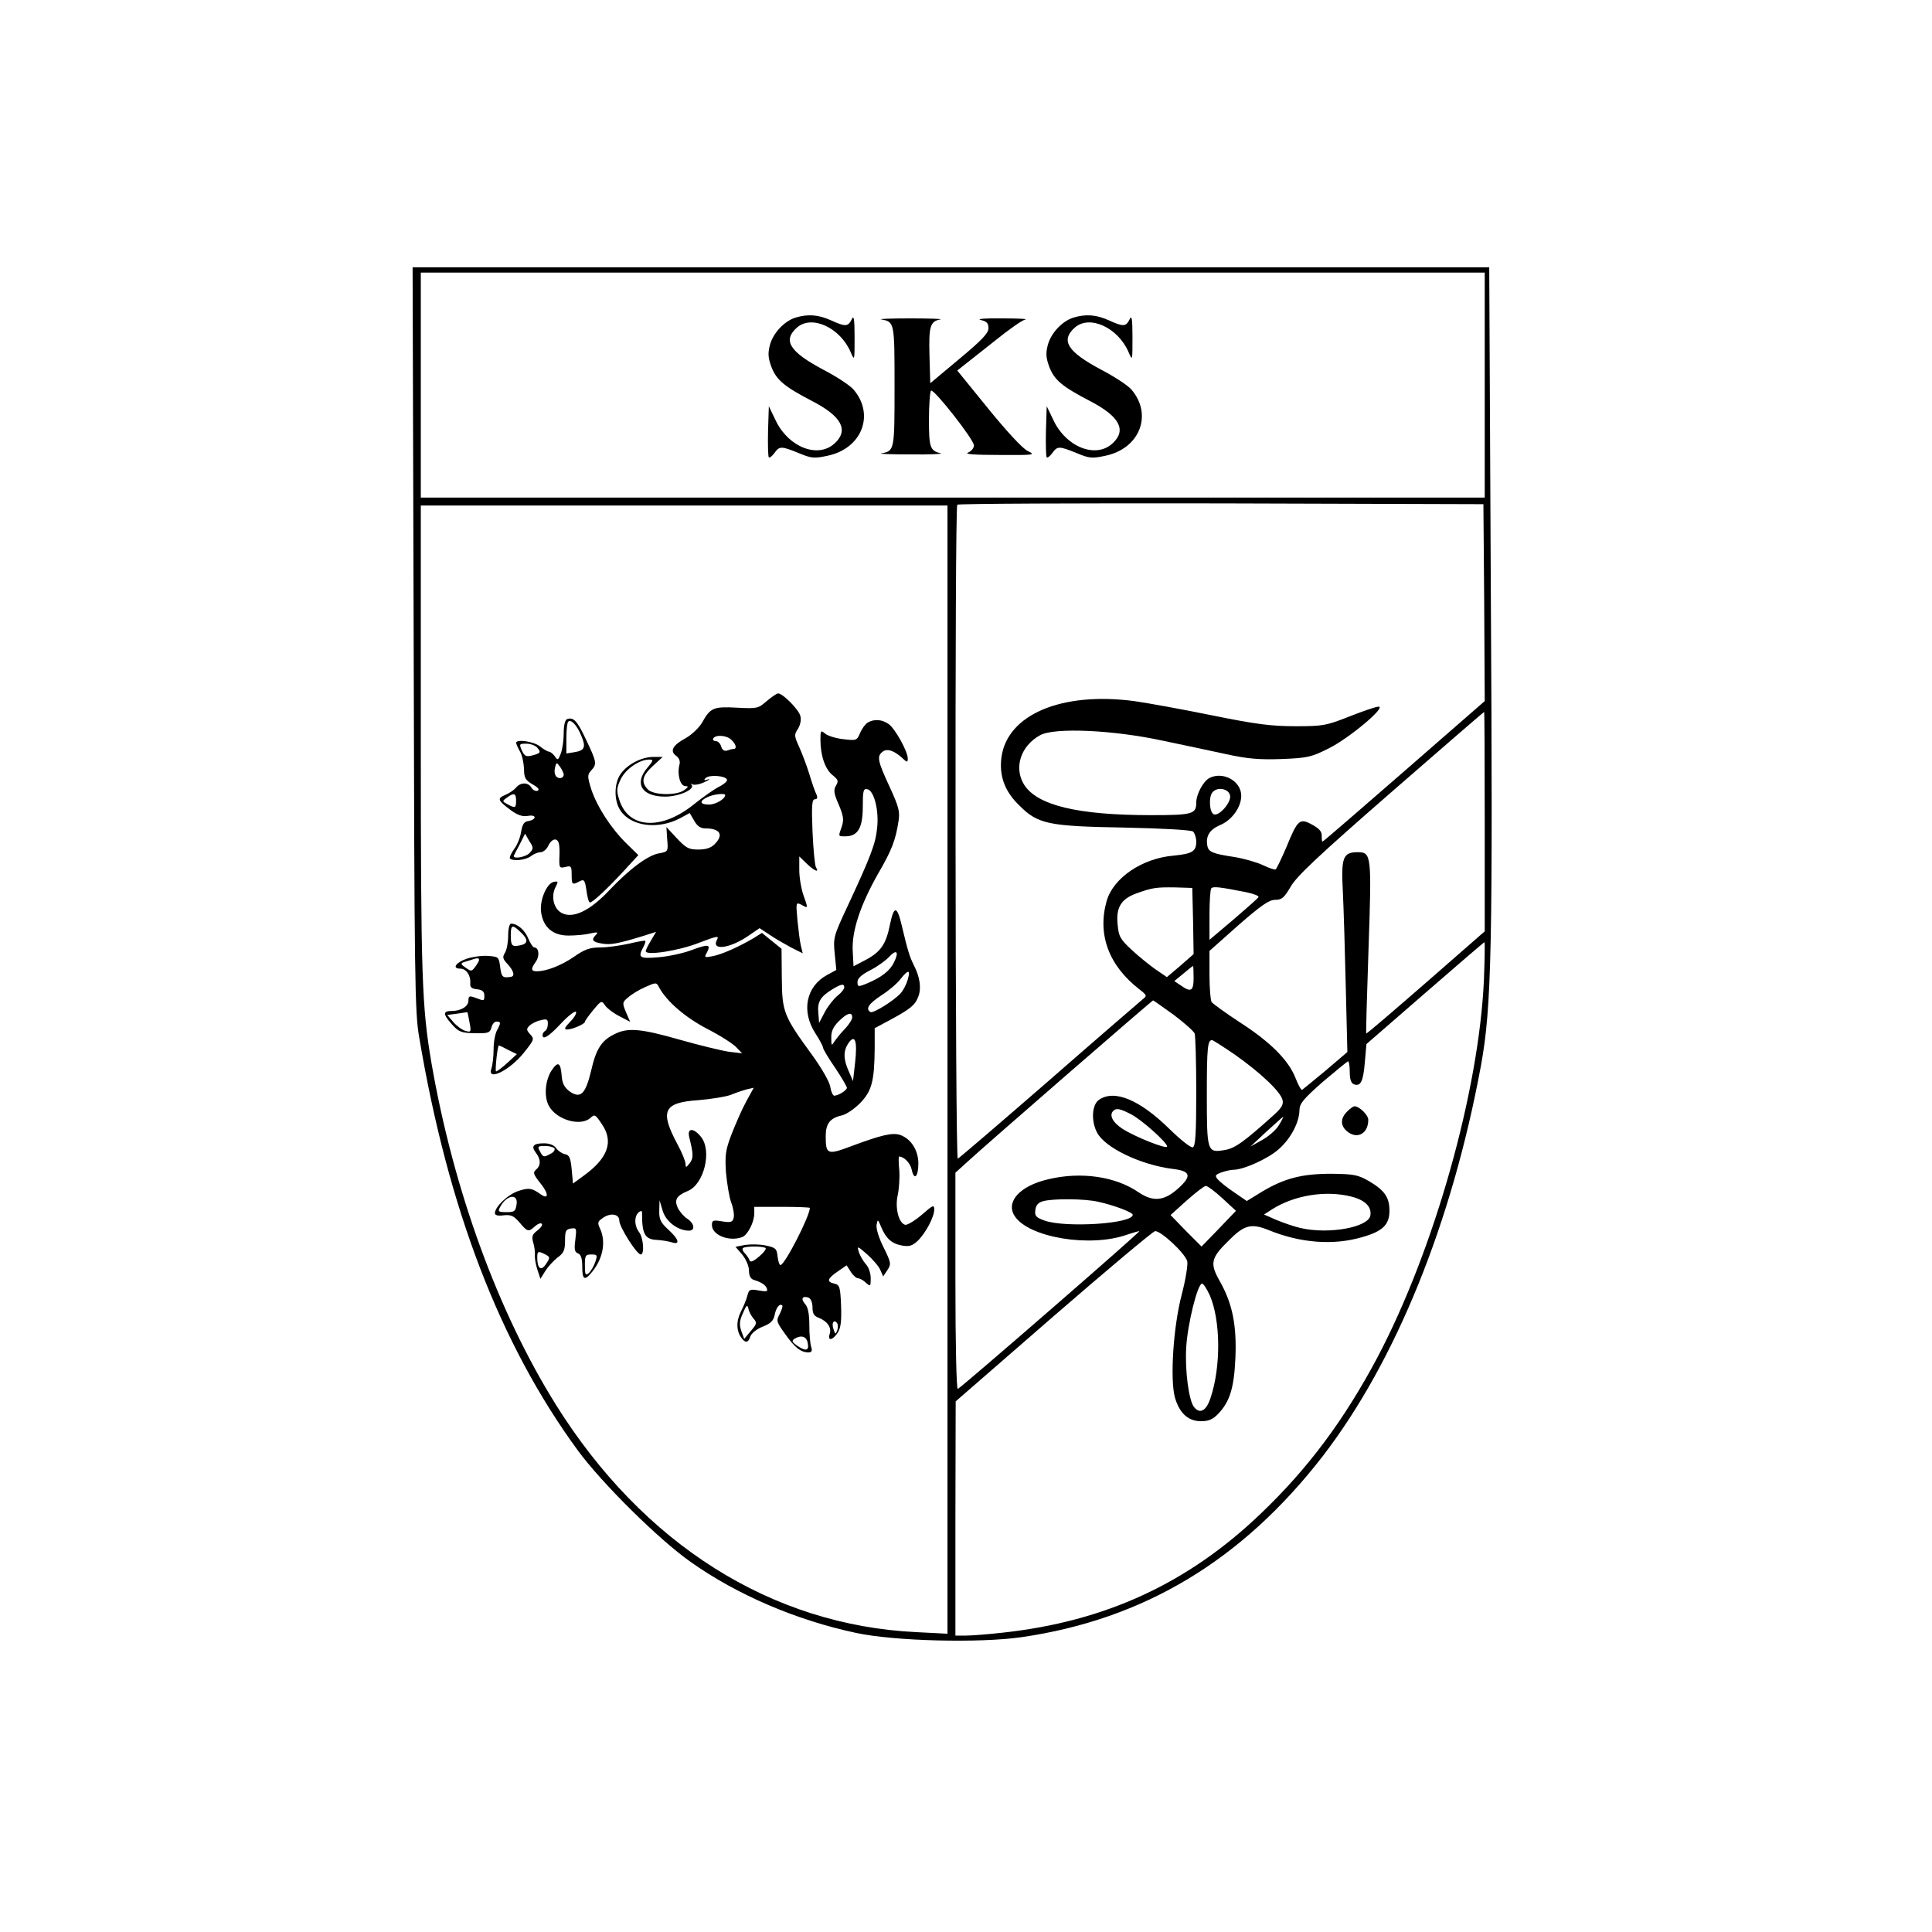 <?xml version="1.0" standalone="no"?>
<!DOCTYPE svg PUBLIC "-//W3C//DTD SVG 20010904//EN"
 "http://www.w3.org/TR/2001/REC-SVG-20010904/DTD/svg10.dtd">
<svg version="1.0" xmlns="http://www.w3.org/2000/svg"
 width="730pt" height="730pt" viewBox="0 0 730 730"
 preserveAspectRatio="xMidYMid meet">
<g transform="translate(0,730) scale(0.1,-0.1)"
fill="#000000" stroke="none">
<path d="M1563 4888 c3 -1288 4 -1412 21 -1508 109 -648 306 -1160 599 -1560
90 -123 306 -337 427 -422 175 -124 399 -220 625 -268 144 -31 465 -39 625
-16 462 67 833 290 1138 684 276 359 488 881 598 1477 40 221 45 441 37 1793
l-6 1222 -2034 0 -2034 0 4 -1402z m4047 957 l0 -425 -2010 0 -2010 0 0 425 0
425 2010 0 2010 0 0 -425z m-2 -822 l2 -372 -304 -265 c-168 -146 -306 -266
-309 -266 -2 0 -3 10 -3 22 1 16 -10 28 -36 42 -47 26 -55 19 -97 -84 -19 -44
-37 -82 -41 -85 -4 -2 -25 5 -48 16 -23 11 -72 25 -109 31 -80 12 -97 19 -101
42 -7 36 8 61 47 78 45 18 81 68 81 111 0 56 -69 94 -121 67 -23 -13 -49 -61
-49 -93 0 -43 -15 -47 -171 -47 -277 0 -431 37 -480 116 -39 64 -12 146 61
186 54 30 277 20 465 -21 77 -16 185 -39 240 -51 78 -17 123 -21 207 -18 99 4
113 7 180 41 76 38 217 156 187 157 -10 0 -59 -17 -110 -37 -88 -35 -101 -37
-204 -37 -90 0 -148 7 -315 41 -113 23 -245 47 -295 54 -274 36 -479 -51 -501
-212 -9 -69 11 -127 65 -180 72 -73 109 -81 401 -86 144 -3 250 -9 258 -15 6
-6 12 -23 12 -38 0 -37 -15 -46 -86 -53 -119 -10 -229 -85 -253 -173 -35 -126
9 -243 124 -332 30 -24 30 -24 10 -40 -12 -10 -171 -147 -354 -307 -183 -159
-337 -291 -342 -293 -10 -4 -12 2461 -2 2471 3 4 452 6 997 5 l991 -3 3 -372z
m-2028 -1764 l0 -2132 -117 6 c-548 26 -1033 332 -1363 860 -220 353 -387 813
-470 1292 -36 212 -40 322 -40 1223 l0 882 995 0 995 0 0 -2131z m2030 937 l0
-415 -222 -194 c-123 -107 -224 -194 -226 -192 -1 1 3 146 9 322 12 352 11
363 -41 363 -56 0 -63 -20 -56 -150 3 -63 8 -225 11 -360 l6 -245 -82 -70
c-46 -38 -86 -71 -89 -73 -4 -1 -15 19 -25 45 -26 66 -92 134 -210 210 -55 36
-103 71 -107 77 -4 6 -8 52 -8 102 l0 91 109 97 c86 75 116 96 139 96 26 0 34
8 59 50 22 39 105 117 378 355 193 168 351 305 353 305 1 0 2 -186 2 -414z
m-962 97 c4 -25 -41 -77 -61 -70 -17 5 -21 65 -6 83 19 23 63 14 67 -13z
m-140 -473 l2 -125 -50 -44 -51 -43 -41 28 c-23 16 -64 49 -91 74 -44 41 -50
51 -54 96 -7 65 13 97 70 118 61 22 75 24 147 23 l65 -2 3 -125z m200 109 c29
-6 50 -14 47 -19 -3 -5 -46 -43 -95 -85 l-90 -76 0 94 c0 51 3 97 7 101 8 7
30 5 131 -15z m899 -331 c-19 -421 -187 -1019 -403 -1428 -124 -233 -259 -416
-439 -588 -275 -264 -588 -409 -977 -451 -54 -6 -115 -11 -138 -11 l-40 0 0
443 1 442 368 320 c203 176 376 321 385 323 20 4 115 -84 122 -114 3 -12 -6
-69 -21 -126 -32 -123 -44 -317 -26 -387 17 -60 50 -91 99 -91 29 0 45 7 65
28 44 46 60 98 65 212 5 123 -11 204 -59 289 -38 67 -34 87 31 151 61 62 87
69 154 42 120 -49 244 -58 351 -27 79 22 105 47 105 100 0 51 -18 77 -77 112
-42 24 -57 27 -143 28 -110 0 -177 -17 -262 -68 l-57 -35 -48 33 c-27 18 -54
40 -62 49 -11 14 -10 17 14 26 14 5 35 10 45 10 39 0 134 43 173 79 45 40 76
100 77 146 0 25 15 43 89 108 50 42 92 77 95 77 3 0 6 -18 6 -40 0 -28 5 -43
16 -47 25 -9 35 10 41 83 l6 69 221 192 c122 106 223 193 225 193 2 0 1 -64
-2 -142z m-1097 7 c0 -50 -10 -56 -49 -28 l-24 16 34 28 c19 16 35 29 37 29 1
0 2 -20 2 -45z m-76 -139 c40 -30 76 -62 80 -71 3 -9 6 -109 6 -221 0 -156 -3
-206 -13 -209 -7 -3 -46 28 -88 69 -113 111 -209 151 -267 110 -26 -18 -30
-79 -7 -123 30 -58 166 -123 288 -138 67 -8 71 -27 17 -75 -52 -46 -93 -50
-148 -13 -87 60 -218 79 -342 49 -107 -25 -161 -85 -126 -139 53 -81 285 -120
425 -70 24 8 45 14 46 13 3 -4 -674 -592 -686 -596 -5 -2 -9 166 -9 407 l0
410 43 39 c60 56 700 612 704 612 2 0 36 -25 77 -54z m232 -151 c95 -67 172
-139 180 -171 4 -17 -3 -30 -33 -57 -112 -101 -147 -126 -184 -132 -68 -12
-69 -8 -69 210 0 178 3 205 20 205 3 0 42 -25 86 -55z m-391 -226 c40 -21 135
-106 135 -121 0 -12 -123 37 -169 67 -38 25 -51 52 -34 68 11 11 26 8 68 -14z
m557 -41 c-11 -18 -40 -43 -64 -56 l-43 -24 60 56 c33 30 62 56 63 56 2 0 -5
-14 -16 -32z m-214 -275 l52 -48 -65 -68 -65 -67 -59 59 -58 60 61 55 c34 30
66 55 72 55 5 1 34 -20 62 -46z m487 6 c52 -13 78 -38 73 -71 -6 -45 -156 -73
-264 -48 -23 5 -63 19 -90 30 l-48 21 31 20 c84 53 202 72 298 48z m-955 -20
c60 -13 130 -40 130 -49 0 -34 -253 -50 -333 -22 -33 12 -38 18 -35 40 2 18
11 28 28 33 38 11 160 10 210 -2z m421 -353 c41 -94 43 -269 3 -388 -16 -49
-40 -62 -62 -35 -20 24 -35 137 -30 225 5 89 43 242 60 242 5 0 18 -20 29 -44z"/>
<path d="M3006 6100 c-42 -13 -85 -58 -97 -104 -8 -31 -7 -48 6 -83 19 -49 49
-74 153 -128 112 -58 140 -110 86 -160 -62 -58 -172 -16 -221 82 l-28 58 -3
-94 c-1 -51 0 -96 3 -99 3 -3 12 4 21 16 19 27 26 27 92 0 48 -20 58 -21 109
-10 129 27 179 154 99 249 -13 16 -65 50 -115 76 -128 68 -155 111 -99 160 56
48 162 -1 202 -93 15 -35 15 -34 15 55 0 72 -3 86 -11 68 -14 -28 -24 -28 -79
-3 -47 21 -86 24 -133 10z"/>
<path d="M4056 6100 c-42 -13 -85 -58 -97 -104 -8 -31 -7 -48 6 -83 19 -49 49
-74 153 -128 112 -58 140 -110 86 -160 -62 -58 -172 -16 -221 82 l-28 58 -3
-94 c-1 -51 0 -96 3 -99 3 -3 12 4 21 16 19 27 26 27 92 0 48 -20 58 -21 109
-10 129 27 179 154 99 249 -13 16 -65 50 -115 76 -128 68 -155 111 -99 160 56
48 162 -1 202 -93 15 -35 15 -34 15 55 0 72 -3 86 -11 68 -14 -28 -24 -28 -79
-3 -47 21 -86 24 -133 10z"/>
<path d="M3330 6093 c50 -9 50 -11 50 -253 0 -242 0 -244 -50 -253 -14 -2 36
-4 110 -4 74 -1 126 2 115 4 -41 10 -45 22 -45 129 0 56 4 105 8 108 11 7 162
-185 162 -207 0 -10 -10 -22 -22 -27 -16 -6 23 -9 117 -9 135 -1 139 0 108 15
-20 10 -79 74 -149 160 l-117 144 24 19 c13 10 67 53 119 94 52 42 103 78 115
80 11 2 -29 4 -90 4 -60 1 -96 -2 -80 -6 23 -5 30 -12 30 -31 0 -19 -25 -45
-110 -116 l-110 -92 -3 105 c-3 111 3 129 41 136 12 2 -39 4 -113 4 -74 0
-124 -2 -110 -4z"/>
<path d="M2897 4651 c-32 -28 -36 -29 -112 -25 -89 5 -101 0 -132 -56 -11 -19
-39 -46 -62 -59 -50 -27 -61 -49 -36 -67 12 -9 16 -21 12 -35 -9 -34 3 -79 22
-79 13 -1 13 -3 -3 -15 -29 -22 -119 -20 -139 3 -26 28 -20 51 20 88 l37 34
-35 0 c-44 0 -97 -27 -123 -63 -26 -35 -27 -102 -2 -139 39 -60 141 -74 225
-30 l37 20 17 -29 c11 -20 24 -29 41 -29 57 0 72 -24 36 -60 -14 -14 -33 -20
-62 -20 -36 0 -46 6 -81 43 l-39 42 3 -47 c4 -45 3 -46 -29 -52 -42 -6 -112
-58 -189 -139 -74 -79 -139 -110 -182 -86 -30 17 -40 64 -21 99 10 19 9 21 -7
18 -28 -5 -56 -73 -48 -118 9 -55 45 -85 103 -85 26 0 63 3 82 8 27 6 32 5 22
-5 -19 -19 -14 -27 21 -33 33 -6 58 -2 159 29 l47 15 -19 -32 c-11 -18 -20
-36 -20 -41 0 -18 127 2 202 32 68 26 76 27 67 11 -23 -43 51 -33 123 18 l38
26 38 -25 c20 -14 57 -35 81 -48 l44 -22 -7 29 c-4 15 -9 59 -13 97 -6 67 -6
68 16 57 25 -14 25 -15 6 39 -8 23 -15 65 -15 93 l0 51 28 -27 c29 -28 49 -36
35 -14 -4 6 -10 67 -13 135 -4 99 -2 122 9 122 9 0 11 6 6 18 -5 9 -17 44 -27
77 -10 33 -28 80 -39 104 -18 40 -19 45 -4 67 9 15 13 34 9 49 -6 24 -66 85
-84 85 -5 0 -24 -13 -43 -29z m-133 -147 c18 -17 21 -34 7 -34 -5 0 -16 -3
-24 -6 -10 -3 -18 2 -22 15 -3 12 -13 21 -21 21 -8 0 -12 5 -9 10 9 15 52 12
69 -6z m-318 -105 c-51 -60 -21 -109 67 -109 53 0 115 28 100 45 -5 4 -3 5 4
1 7 -3 27 0 45 9 18 8 24 13 13 10 -15 -5 -17 -3 -9 5 14 14 76 9 81 -6 2 -5
-11 -17 -29 -26 -18 -9 -61 -39 -96 -67 -125 -101 -250 -92 -283 20 -10 31 -9
43 7 76 19 38 70 73 107 73 17 0 16 -4 -7 -31z m294 -103 c0 -15 -36 -36 -61
-36 -35 0 -38 13 -6 28 22 11 67 16 67 8z"/>
<path d="M2143 4583 c-8 -3 -13 -23 -13 -53 0 -27 -5 -61 -11 -77 -10 -26 -12
-27 -23 -10 -7 9 -17 17 -22 17 -5 0 -20 9 -34 20 -24 19 -90 28 -90 13 1 -5
7 -19 15 -33 8 -14 14 -43 15 -65 0 -34 5 -43 33 -59 21 -12 27 -20 18 -24 -8
-2 -18 3 -23 12 -12 21 -42 21 -59 -1 -8 -9 -26 -21 -41 -27 -30 -13 -28 -20
23 -58 25 -18 43 -24 62 -21 15 3 27 1 27 -5 0 -6 -10 -12 -22 -14 -18 -2 -24
-12 -29 -41 -3 -21 -15 -51 -27 -66 -11 -16 -18 -31 -15 -35 12 -11 59 -6 79
9 10 8 27 15 37 15 9 0 23 11 29 25 7 15 18 24 27 23 12 -3 16 -16 15 -57 -2
-51 -1 -52 22 -47 22 6 24 3 24 -29 0 -38 2 -40 30 -25 17 9 20 5 26 -35 3
-25 9 -45 13 -45 10 0 62 48 126 117 l57 62 -45 44 c-59 58 -111 139 -133 205
-15 49 -15 54 0 71 22 24 21 31 -19 115 -34 73 -48 87 -72 79z m53 -62 c19
-44 13 -57 -25 -63 l-31 -5 0 57 c0 31 3 60 7 63 10 11 33 -13 49 -52z m-166
-46 c15 -18 13 -21 -21 -30 -21 -5 -27 -2 -37 19 -11 25 -10 26 17 26 16 0 34
-7 41 -15z m100 -102 c0 -7 -6 -13 -14 -13 -17 0 -25 18 -18 43 4 17 5 17 18
0 7 -10 14 -24 14 -30z m-180 -98 c0 -28 -3 -30 -32 -14 -21 11 -21 12 -3 25
27 20 35 17 35 -11z m52 -197 c-14 -17 -68 -26 -60 -10 2 4 12 24 23 44 l19
38 16 -28 c16 -24 16 -29 2 -44z"/>
<path d="M3279 4570 c-9 -5 -22 -23 -29 -39 -12 -29 -14 -30 -63 -24 -29 3
-60 13 -69 21 -17 14 -18 12 -18 -24 0 -59 18 -111 46 -133 21 -17 23 -22 13
-39 -10 -16 -9 -29 10 -72 18 -43 20 -57 12 -82 -14 -40 -15 -38 14 -38 46 0
65 32 65 111 0 61 2 70 17 67 26 -5 45 -82 37 -148 -6 -59 -24 -106 -111 -293
-54 -115 -55 -121 -49 -181 l6 -61 -35 -19 c-79 -43 -98 -136 -45 -219 17 -26
30 -51 30 -56 0 -5 20 -39 45 -75 25 -37 45 -72 45 -76 0 -10 -33 -30 -48 -30
-5 0 -12 15 -15 34 -3 19 -33 71 -70 122 -106 145 -112 161 -113 289 l-1 110
-37 30 -37 30 -32 -20 c-56 -33 -121 -62 -155 -68 -30 -6 -32 -5 -21 14 16 31
6 33 -58 9 -32 -12 -88 -24 -125 -27 -72 -6 -79 -2 -57 39 6 11 9 21 7 23 -2
2 -30 -3 -63 -11 -33 -7 -81 -14 -108 -14 -38 0 -58 -7 -98 -35 -48 -33 -104
-55 -141 -55 -22 0 -23 9 -3 37 15 21 11 53 -6 53 -5 0 -15 15 -23 34 -13 32
-41 56 -65 56 -6 0 -11 -20 -11 -45 0 -25 -5 -54 -12 -65 -10 -16 -9 -23 10
-43 23 -25 29 -46 12 -48 -31 -5 -35 -1 -40 36 -5 39 -6 40 -45 43 -22 2 -58
-3 -80 -10 -42 -14 -59 -38 -26 -38 23 0 40 -26 38 -55 -2 -15 5 -21 26 -23
19 -2 27 -9 27 -23 0 -22 0 -22 -34 -9 -22 8 -26 7 -26 -10 0 -23 -28 -40 -64
-40 -33 0 -33 -12 2 -51 25 -28 35 -32 85 -33 52 -1 58 1 64 22 3 12 11 22 19
22 17 0 17 -5 2 -33 -7 -12 -13 -44 -13 -72 0 -27 -4 -60 -8 -72 -19 -51 69
-8 123 60 38 48 40 51 23 69 -14 16 -15 20 -2 33 8 7 26 17 42 20 23 6 27 4
27 -13 0 -12 -4 -24 -10 -27 -5 -3 -10 -10 -10 -16 0 -20 23 -6 69 43 27 29
53 49 57 45 4 -4 -5 -21 -21 -37 -22 -23 -25 -30 -12 -30 19 0 67 21 67 29 0
4 14 23 31 44 31 37 32 38 46 17 8 -11 32 -29 54 -40 l40 -21 -16 37 c-14 34
-14 37 8 55 12 11 41 29 64 39 43 19 43 19 54 -2 28 -51 96 -111 180 -155 49
-25 99 -57 111 -70 l22 -23 -50 6 c-27 4 -110 24 -184 45 -150 43 -199 47
-249 21 -49 -24 -69 -56 -88 -140 -21 -87 -40 -105 -82 -75 -19 15 -27 30 -29
61 -4 48 -14 53 -38 17 -24 -37 -29 -97 -11 -132 28 -54 120 -81 158 -47 16
15 19 13 44 -25 44 -65 22 -127 -69 -193 l-41 -30 -5 54 c-4 43 -9 54 -25 57
-11 2 -26 12 -33 22 -8 12 -25 19 -47 19 -41 0 -49 -11 -30 -36 19 -25 19 -48
0 -64 -12 -10 -10 -17 17 -51 32 -39 32 -64 0 -41 -32 23 -44 25 -83 12 -40
-13 -89 -60 -89 -84 0 -8 12 -11 33 -8 28 3 38 -2 60 -27 30 -36 34 -37 59
-14 10 9 21 13 25 9 4 -4 -3 -15 -16 -25 -20 -15 -23 -23 -16 -47 5 -16 7 -37
6 -47 -1 -10 3 -34 9 -53 l12 -36 18 29 c10 16 31 39 46 51 24 17 29 28 29 64
0 37 3 43 22 46 22 3 22 1 17 -42 -5 -37 -3 -47 10 -52 11 -4 16 -19 16 -50 0
-47 8 -54 32 -26 45 51 59 117 36 168 -11 23 -10 28 7 40 30 23 65 18 65 -8 0
-24 66 -128 81 -128 15 0 10 63 -6 84 -19 25 -19 60 -2 75 10 8 14 7 13 -7 0
-75 11 -95 56 -97 18 -1 43 -5 56 -9 33 -11 28 11 -13 48 -29 27 -35 39 -34
72 l1 39 12 -40 c12 -41 58 -75 99 -75 25 0 21 27 -6 45 -13 8 -29 27 -36 41
-14 31 -5 46 38 64 61 25 92 151 50 204 -28 35 -53 35 -45 0 16 -64 17 -80 2
-99 -14 -18 -15 -18 -16 -2 0 9 -13 42 -30 73 -68 127 -53 158 78 167 49 4
104 13 123 20 19 8 46 17 61 21 l26 6 -29 -53 c-16 -29 -40 -85 -55 -123 -23
-60 -25 -79 -21 -144 4 -41 12 -93 20 -114 8 -21 12 -47 9 -58 -4 -16 -11 -18
-43 -13 -35 6 -39 4 -39 -14 0 -38 66 -64 115 -45 20 8 45 56 45 89 l0 25 105
0 c58 0 105 -2 105 -4 0 -31 -95 -216 -111 -216 -4 0 -9 15 -11 33 -3 29 -7
33 -45 41 -23 5 -58 5 -78 2 l-36 -7 26 -30 c14 -18 25 -43 25 -60 0 -19 6
-31 18 -35 30 -9 46 -20 50 -34 4 -10 -4 -11 -31 -6 -33 6 -37 4 -43 -19 -3
-14 -15 -42 -25 -62 -18 -36 -17 -74 4 -100 14 -19 25 -16 32 7 4 12 24 28 46
37 31 12 41 22 46 44 5 28 19 46 29 36 2 -2 -2 -16 -10 -32 -14 -26 -12 -30
21 -76 36 -51 59 -69 88 -69 12 0 15 6 10 21 -4 12 -7 49 -7 83 0 41 -5 67
-16 79 -17 19 -11 32 13 24 9 -4 15 -19 15 -37 0 -23 6 -33 23 -39 33 -13 50
-37 42 -61 -9 -28 11 -25 30 4 12 18 15 44 13 102 -3 72 -5 79 -26 84 -30 7
-26 19 15 47 l32 22 16 -25 c8 -13 21 -24 27 -24 6 0 20 -7 30 -17 17 -15 18
-14 18 17 0 19 -8 43 -19 54 -10 12 -22 32 -26 46 -7 23 -6 23 31 -9 21 -19
44 -45 50 -59 l11 -25 16 24 c15 23 14 28 -14 85 -18 35 -29 72 -27 85 4 23 5
23 17 -6 18 -44 40 -64 78 -71 28 -5 39 -2 60 17 30 29 63 90 63 119 0 19 -5
17 -47 -20 -26 -22 -54 -39 -62 -38 -25 5 -40 64 -29 112 5 23 8 65 6 94 -3
28 -3 52 -1 52 19 0 43 -25 48 -50 9 -42 25 -27 25 24 0 49 -27 92 -67 107
-29 11 -72 1 -187 -42 -90 -34 -96 -31 -96 38 0 47 16 68 59 78 17 3 48 24 70
46 45 46 55 83 56 209 l0 75 56 30 c78 42 97 57 109 90 12 31 6 74 -18 120
-15 30 -23 56 -44 145 -18 78 -30 80 -45 8 -15 -76 -35 -105 -94 -136 l-44
-23 -3 58 c-4 75 29 174 96 292 52 89 66 127 77 198 6 36 1 55 -34 131 -45 97
-48 114 -27 131 16 14 43 6 74 -22 19 -18 22 -19 22 -3 0 27 -48 113 -72 130
-25 18 -55 20 -79 6z m-1312 -792 c30 -28 29 -44 -2 -50 -31 -6 -35 -2 -35 39
0 39 6 41 37 11z m1411 -114 c-15 -32 -48 -57 -100 -79 -36 -15 -38 -14 -38 5
0 13 15 27 48 44 26 13 58 36 72 51 28 30 38 19 18 -21z m-1568 9 c0 -5 -7
-16 -15 -27 -13 -17 -15 -17 -36 -2 -17 11 -19 16 -8 20 8 2 21 7 29 9 23 8
30 8 30 0z m1620 -74 c-5 -18 -17 -41 -27 -52 -25 -28 -104 -77 -114 -71 -20
12 -6 32 41 63 27 17 60 45 72 61 30 38 39 37 28 -1z m-240 -30 c0 -6 -11 -20
-25 -31 -14 -11 -36 -39 -48 -61 l-22 -42 -3 38 c-4 42 8 61 53 89 35 21 45
22 45 7z m-1416 -132 c7 -37 6 -38 -16 -32 -13 4 -33 19 -45 33 l-23 27 38 5
c20 3 38 6 38 5 1 0 4 -17 8 -38z m1446 19 c0 -8 -12 -27 -27 -43 -16 -16 -33
-38 -40 -48 -11 -18 -12 -17 -12 13 -1 24 7 42 28 63 32 32 51 37 51 15z m11
-171 l-8 -70 -16 37 c-21 47 -21 77 -1 107 25 35 34 8 25 -74z m-1311 48 l33
-16 -37 -34 c-21 -19 -40 -33 -42 -31 -4 5 6 98 11 98 1 0 17 -7 35 -17z m175
-372 c3 -6 -3 -15 -14 -20 -26 -15 -29 -14 -41 9 -10 18 -8 20 19 20 16 0 32
-4 36 -9z m-143 -211 c-4 -27 -8 -30 -38 -30 -31 0 -34 2 -24 20 24 45 68 52
62 10z m941 -166 c3 -3 -8 -18 -25 -32 -21 -18 -33 -23 -36 -14 -2 7 -10 18
-17 26 -8 7 -11 16 -8 20 8 8 78 8 86 0z m-832 -24 c18 -10 18 -12 2 -36 -18
-28 -33 -18 -33 24 0 25 3 26 31 12z m188 -29 c-6 -17 -17 -35 -25 -42 -12
-10 -14 -5 -14 30 0 37 2 41 24 41 23 0 24 -2 15 -29z m598 -213 c14 -16 13
-20 -10 -47 l-25 -30 -11 30 c-8 24 -7 39 6 67 13 31 17 34 21 17 2 -11 11
-28 19 -37z m317 -43 c-7 -18 -8 -18 -14 1 -9 23 -1 39 11 27 6 -6 6 -18 3
-28z m-112 -50 c6 -29 -7 -32 -41 -9 -18 13 -20 18 -10 25 26 16 47 10 51 -16z"/>
<path d="M5090 3100 c-25 -25 -26 -52 -2 -73 38 -34 82 -12 82 42 0 18 -34 51
-52 51 -5 0 -17 -9 -28 -20z"/>
</g>
</svg>
